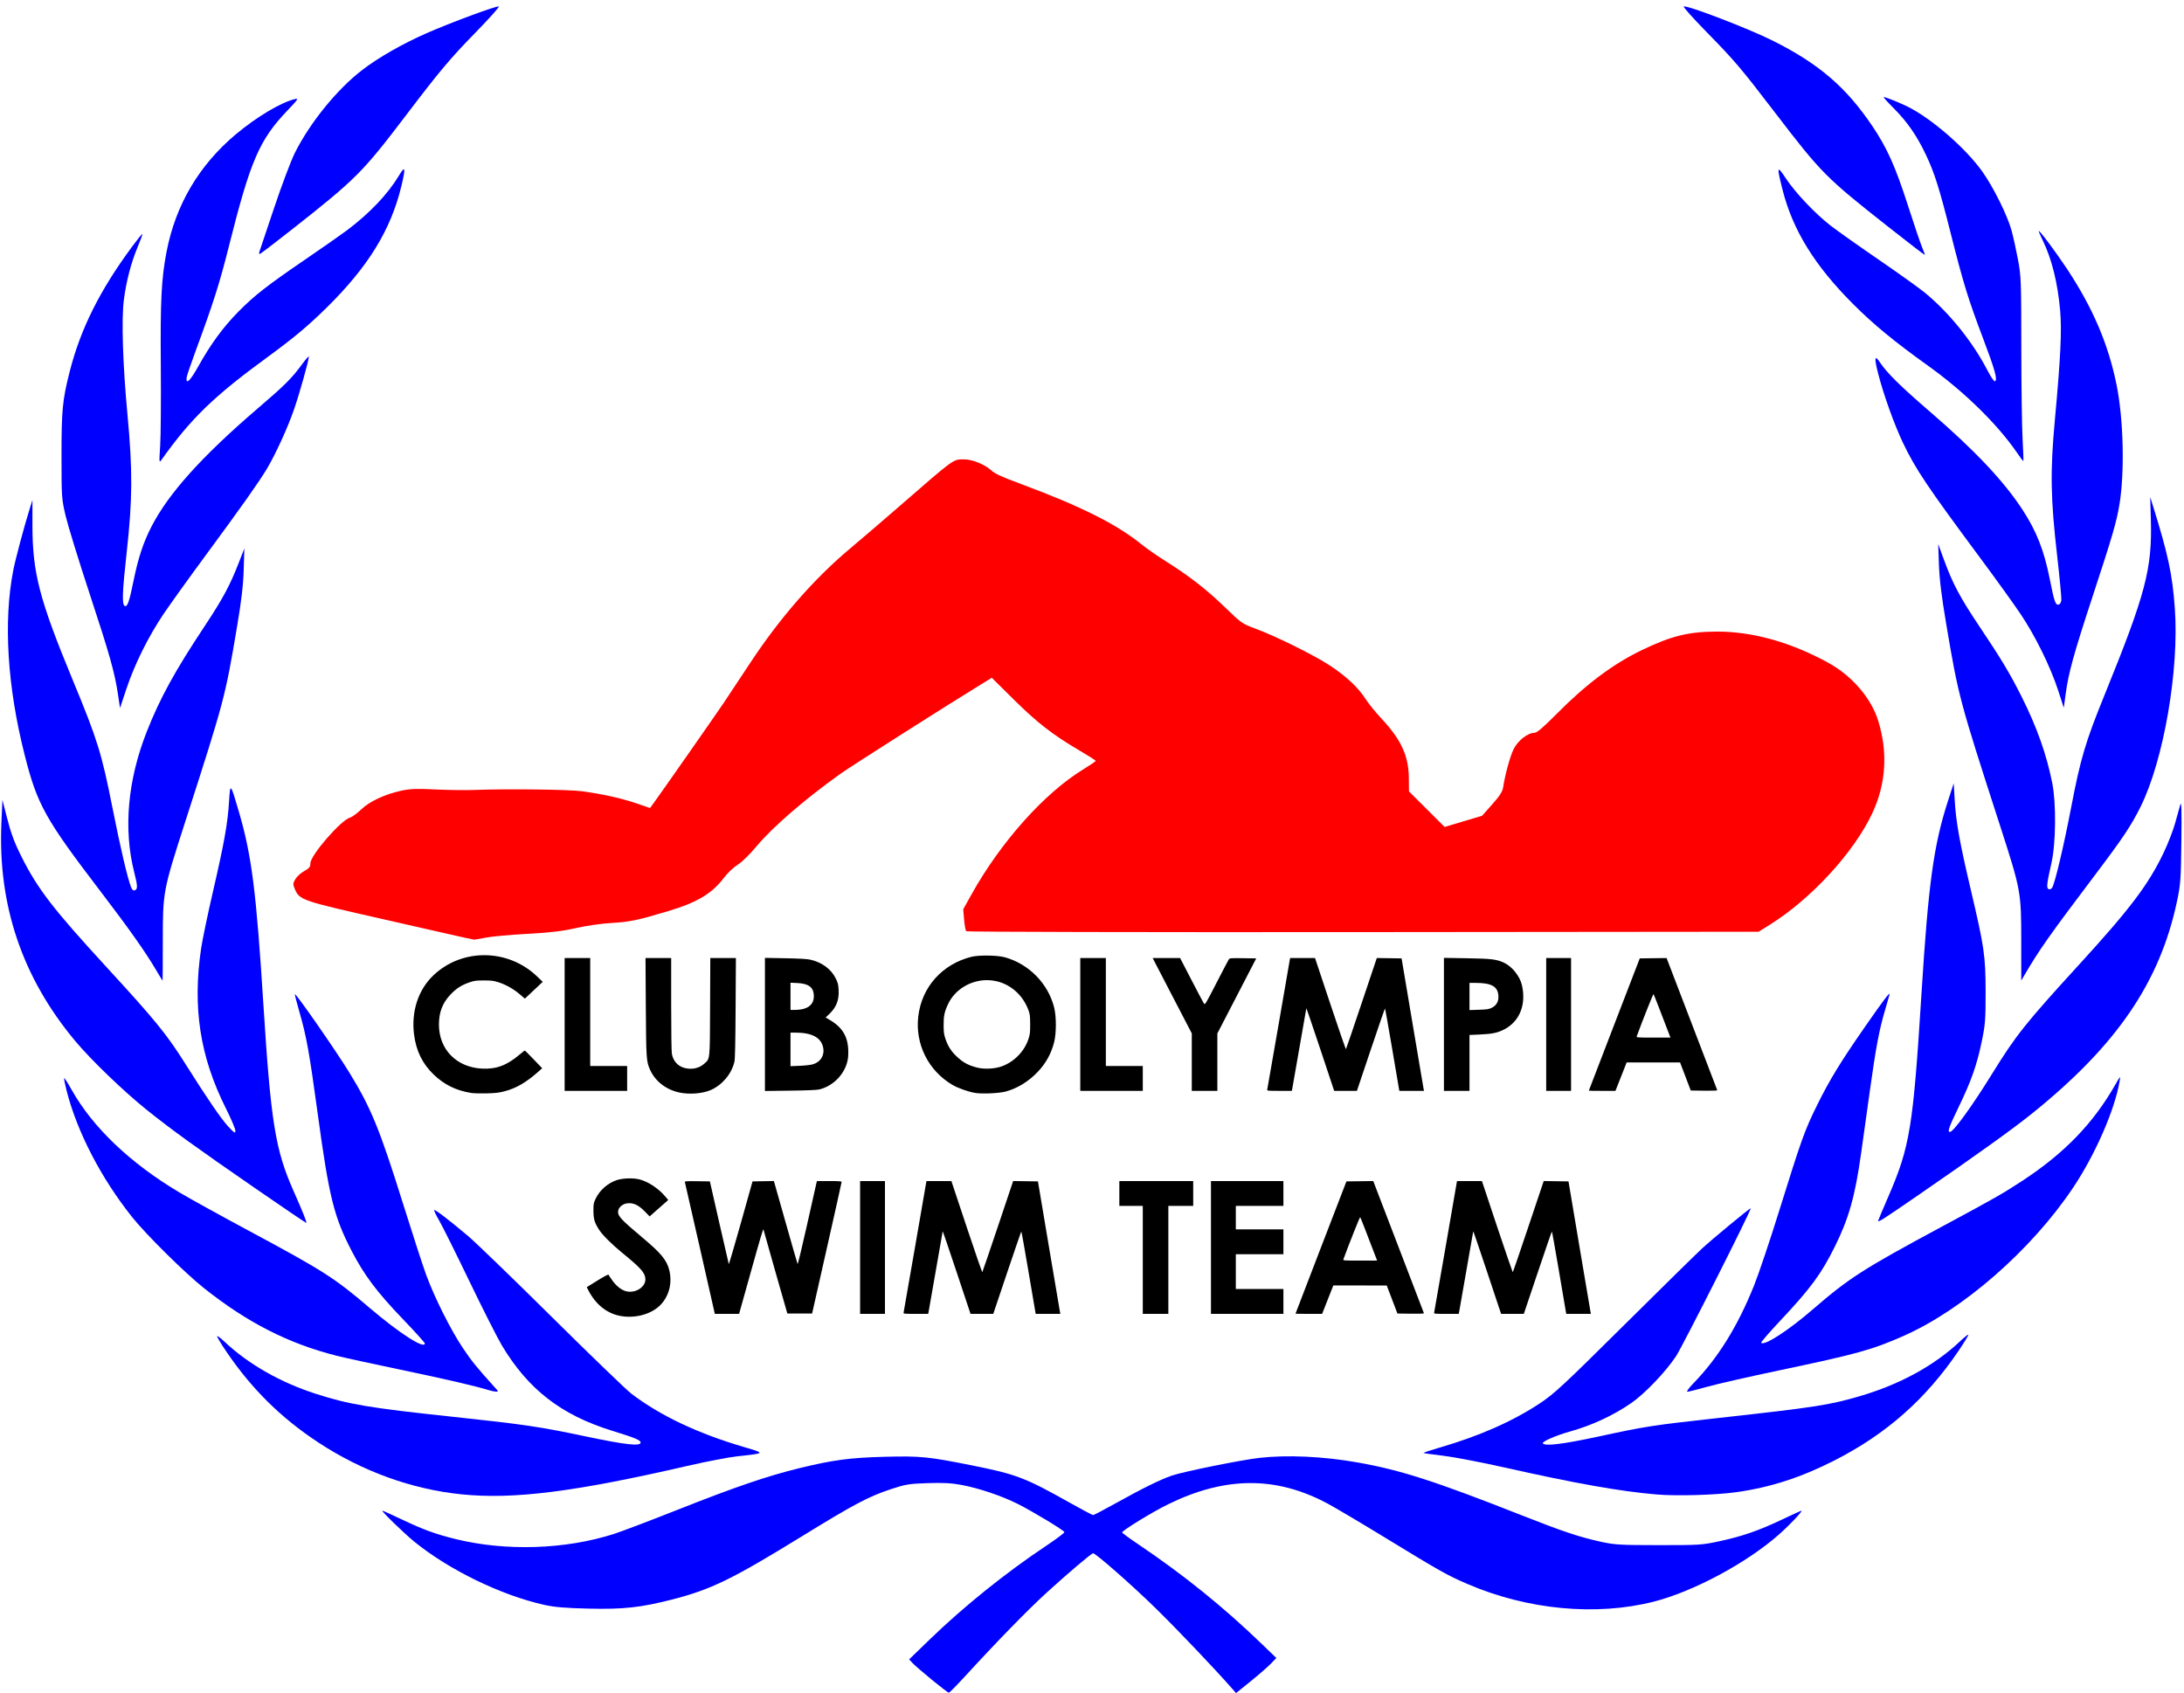 <?xml version="1.0" encoding="UTF-8" standalone="no"?>
<svg
   xmlns:dc="http://purl.org/dc/elements/1.1/"
   xmlns:cc="http://creativecommons.org/ns#"
   xmlns:rdf="http://www.w3.org/1999/02/22-rdf-syntax-ns#"
   xmlns:svg="http://www.w3.org/2000/svg"
   xmlns="http://www.w3.org/2000/svg"
   xmlns:sodipodi="http://sodipodi.sourceforge.net/DTD/sodipodi-0.dtd"
   xmlns:inkscape="http://www.inkscape.org/namespaces/inkscape"
   version="1.1"
   id="svg36"
   width="4100"
   height="3178.667"
   viewBox="0 0 4100 3178.667"
   sodipodi:docname="COST.svg"
   inkscape:version="1.0.2 (e86c870879, 2021-01-15, custom)">
  <defs
     id="defs40" />
  <sodipodi:namedview
     pagecolor="#ffffff"
     bordercolor="#666666"
     borderopacity="1"
     objecttolerance="10"
     gridtolerance="10"
     guidetolerance="10"
     inkscape:pageopacity="0"
     inkscape:pageshadow="2"
     inkscape:window-width="2560"
     inkscape:window-height="1377"
     id="namedview38"
     showgrid="false"
     inkscape:zoom="0.3628665"
     inkscape:cx="1952.2089"
     inkscape:cy="1625.6828"
     inkscape:window-x="-8"
     inkscape:window-y="-8"
     inkscape:window-maximized="1"
     inkscape:current-layer="g44" />
  <g
     inkscape:groupmode="layer"
     inkscape:label="Image"
     id="g44">
    <g
       id="g327">
      <path
         id="path244"
         style="fill:#000000;stroke-width:1.333"
         d="M 910.66 1793.215 C 875.514 1792.841 840.471 1805.456 813.514 1831.145 C 785.102 1858.218 771.849 1898.77 777.275 1942.018 C 781.128 1972.727 793.086 1997.124 814.186 2017.322 C 834.258 2036.538 856.45 2047.391 884.779 2051.846 C 889.117 2052.528 901.967 2052.87 913.334 2052.607 C 930.009 2052.222 936.501 2051.48 946.949 2048.769 C 968.744 2043.116 987.593 2032.24 1010.078 2012.344 L 1017.861 2005.457 L 1002.047 1989.01 C 993.349 1979.965 985.88 1972.422 985.449 1972.25 C 985.018 1972.078 980.767 1975.261 976 1979.324 C 951.662 2000.069 931.682 2007.562 904.551 2006.119 C 856.752 2003.577 823.944 1969.86 824.02 1923.352 C 824.057 1900.611 830.509 1883.485 844.898 1867.943 C 855.614 1856.369 865.529 1849.793 879.941 1844.695 C 890.243 1841.052 892.929 1840.66 908 1840.615 C 921.842 1840.573 926.361 1841.093 934.666 1843.688 C 949.104 1848.198 963.171 1855.969 975.023 1865.982 L 985.379 1874.73 L 1002.127 1858.98 L 1018.875 1843.23 L 1008.438 1833.219 C 981.058 1806.953 945.807 1793.589 910.66 1793.215 z M 1850.17 1793.871 C 1839.672 1793.949 1829.674 1794.742 1823.529 1796.289 C 1768.601 1810.115 1730.209 1853.267 1723.832 1908.35 C 1717.843 1960.078 1742.696 2009.91 1787.775 2036.557 C 1798.415 2042.845 1818.657 2049.966 1831.334 2051.881 C 1844.519 2053.873 1875.114 2052.482 1887.334 2049.336 C 1909.286 2043.684 1931.153 2030.309 1948.434 2011.963 C 1963.683 1995.773 1973.587 1977.715 1978.963 1956.299 C 1983.2 1939.418 1983.189 1908.333 1978.939 1891.395 C 1967.625 1846.299 1931.188 1809.303 1886 1797.027 C 1877.988 1794.851 1863.667 1793.77 1850.17 1793.871 z M 1436 1798.225 L 1436 1923.176 L 1436 2048.127 L 1483.666 2047.512 C 1514.834 2047.11 1533.641 2046.33 1538 2045.258 C 1562.041 2039.347 1582.352 2020.227 1589.668 1996.619 C 1591.893 1989.44 1592.55 1984.092 1592.461 1973.897 C 1592.224 1946.709 1581.902 1929.041 1557.969 1914.863 L 1549.936 1910.105 L 1556.246 1904.203 C 1569.975 1891.361 1575.431 1877.491 1574.332 1858.223 C 1573.755 1848.097 1572.966 1844.999 1568.826 1836.623 C 1560.288 1819.347 1543.008 1806.559 1521.66 1801.715 C 1515.252 1800.261 1501.646 1799.465 1474.334 1798.949 L 1436 1798.225 z M 2710.666 1798.248 L 2710.666 1923.072 L 2710.666 2047.897 L 2734.666 2047.897 L 2758.666 2047.897 L 2758.666 1995.439 L 2758.666 1942.98 L 2778.334 1942.098 C 2801.678 1941.05 2811.797 1938.885 2824.482 1932.219 C 2853.027 1917.219 2865.529 1885.364 2857.051 1849.23 C 2853.149 1832.602 2838.771 1814.588 2823.725 1807.477 C 2809.762 1800.877 2800.101 1799.702 2753.666 1798.947 L 2710.666 1798.248 z M 2584.666 1798.518 L 2556.123 1883.541 C 2540.424 1930.304 2527.212 1968.996 2526.764 1969.523 C 2526.316 1970.051 2513.067 1931.801 2497.32 1884.523 L 2468.689 1798.564 L 2445.283 1798.564 L 2421.877 1798.564 L 2400.721 1920.897 C 2389.085 1988.18 2379.291 2044.281 2378.959 2045.564 L 2378.959 2045.555 C 2378.401 2047.711 2380.128 2047.889 2401.738 2047.889 L 2425.121 2047.889 L 2425.891 2044.223 C 2426.313 2042.206 2432.376 2007.556 2439.365 1967.223 C 2446.354 1926.889 2452.21 1893.43 2452.377 1892.869 C 2452.544 1892.308 2464.371 1926.958 2478.66 1969.869 L 2504.641 2047.889 L 2525.986 2047.889 L 2547.334 2047.889 L 2573.334 1970.574 C 2587.634 1928.052 2599.633 1893.25 2600 1893.25 C 2600.367 1893.24 2605.984 1924.586 2612.482 1962.9 C 2618.981 2001.215 2624.895 2036.012 2625.625 2040.228 L 2626.951 2047.895 L 2650.109 2047.895 L 2673.268 2047.895 L 2672.428 2043.703 C 2671.967 2041.398 2662.501 1985.449 2651.393 1919.371 L 2631.197 1799.228 L 2607.932 1798.873 L 2584.666 1798.518 z M 3128.666 1798.562 L 3103.481 1798.897 L 3078.293 1799.23 L 3030.496 1923.23 C 3004.209 1991.427 2982.701 2047.371 2982.686 2047.561 C 2982.686 2047.744 2993.923 2047.891 3007.666 2047.891 L 3032.666 2047.891 L 3043.178 2021.228 L 3053.689 1994.564 L 3103.844 1994.588 L 3154 1994.611 L 3164.019 2020.922 L 3174.037 2047.23 L 3199.141 2047.594 C 3214.468 2047.815 3224.065 2047.467 3223.787 2046.699 C 3223.537 2046.007 3202.033 1989.894 3176 1922.002 L 3128.666 1798.562 z M 1060 1798.564 L 1060 1923.23 L 1060 2047.897 L 1118.666 2047.897 L 1177.334 2047.897 L 1177.334 2024.564 L 1177.334 2001.23 L 1142.666 2001.23 L 1108 2001.23 L 1108 1899.897 L 1108 1798.564 L 1084 1798.564 L 1060 1798.564 z M 1211.805 1798.564 L 1212.383 1889.564 C 1213.012 1988.374 1213.325 1992.902 1220.607 2008.809 C 1230.408 2030.215 1250.539 2045.691 1275.566 2051.061 C 1294.286 2055.077 1319.469 2053.009 1334.678 2046.207 C 1356.277 2036.547 1373.699 2015.548 1378.768 1993.064 C 1379.918 1987.962 1380.543 1958.916 1380.939 1892.23 L 1381.496 1798.564 L 1357.467 1798.564 L 1333.438 1798.564 L 1333.053 1889.564 C 1332.616 1992.71 1333.211 1987.084 1321.629 1997.279 C 1313.88 2004.1 1303.965 2007.141 1292.48 2006.219 C 1275.945 2004.891 1264.365 1994.658 1261.355 1978.715 C 1260.524 1974.312 1260 1938.064 1260 1885.049 L 1260 1798.564 L 1235.902 1798.564 L 1211.805 1798.564 z M 2028 1798.564 L 2028 1923.23 L 2028 2047.897 L 2086.666 2047.897 L 2145.334 2047.897 L 2145.334 2024.564 L 2145.334 2001.23 L 2110.666 2001.23 L 2076 2001.23 L 2076 1899.897 L 2076 1798.564 L 2052 1798.564 L 2028 1798.564 z M 2163.955 1798.564 L 2167.262 1805.092 C 2169.081 1808.682 2185.591 1840.502 2203.951 1875.805 L 2237.334 1939.99 L 2237.334 1993.943 L 2237.334 2047.897 L 2261.334 2047.897 L 2285.334 2047.897 L 2285.334 1994.022 L 2285.334 1940.145 L 2321.814 1869.688 L 2358.295 1799.23 L 2333.486 1798.867 C 2311.417 1798.543 2308.493 1798.754 2307.019 1800.77 C 2306.108 1802.016 2295.665 1821.923 2283.814 1845.008 C 2264.258 1883.103 2262.099 1886.747 2260.432 1884.467 C 2259.421 1883.085 2248.881 1863.192 2237.008 1840.26 L 2215.42 1798.564 L 2189.688 1798.564 L 2163.955 1798.564 z M 2902.666 1798.564 L 2902.666 1923.23 L 2902.666 2047.897 L 2926 2047.897 L 2949.334 2047.897 L 2949.334 1923.23 L 2949.334 1798.564 L 2926 1798.564 L 2902.666 1798.564 z M 1852.438 1840.035 C 1858.058 1840.005 1863.722 1840.56 1869.334 1841.746 C 1896.973 1847.588 1919.874 1867.772 1930.414 1895.576 C 1933.432 1903.537 1933.83 1906.623 1933.91 1922.564 C 1933.987 1938.116 1933.564 1941.893 1930.799 1950.334 C 1923.035 1974.035 1903.484 1993.91 1879.846 2002.131 C 1866.601 2006.737 1847.32 2007.578 1834 2004.131 C 1816.995 1999.731 1807.179 1994.244 1794.811 1982.221 C 1785.351 1973.026 1779.517 1963.77 1775.135 1951.002 C 1772.103 1942.169 1771.536 1938.208 1771.443 1925.23 C 1771.315 1907.281 1773.003 1899.292 1780.029 1884.564 C 1792.98 1857.42 1822.085 1840.195 1852.438 1840.035 z M 1484 1844.912 L 1496.369 1845.453 C 1516.977 1846.354 1526.537 1852.935 1527.705 1867.025 C 1528.851 1880.841 1522.617 1889.828 1509.109 1893.84 C 1505.299 1894.971 1498.092 1895.897 1493.092 1895.897 L 1484 1895.897 L 1484 1870.404 L 1484 1844.912 z M 2758.666 1845.23 L 2770.225 1845.23 C 2799.619 1845.23 2811.437 1851.73 2812.891 1868.693 C 2813.814 1879.474 2809.801 1887.137 2800.807 1891.766 C 2795.249 1894.626 2792.233 1895.107 2776.562 1895.639 L 2758.666 1896.246 L 2758.666 1870.738 L 2758.666 1845.23 z M 3104.15 1866.273 C 3104.834 1867.03 3116.546 1897.085 3134.789 1944.897 L 3135.934 1947.897 L 3103.824 1947.897 C 3073.807 1947.897 3071.771 1947.746 3072.57 1945.564 C 3083.244 1916.431 3103.505 1865.559 3104.15 1866.273 z M 1484 1938.561 L 1493.666 1938.574 C 1524.711 1938.606 1541.844 1948.086 1545.457 1967.23 C 1548.092 1981.192 1540.464 1993.605 1526.631 1997.865 C 1522.198 1999.231 1512.4 2000.407 1501.666 2000.861 L 1484 2001.609 L 1484 1970.086 L 1484 1938.561 z M 1183.562 2212.172 C 1174.019 2212.091 1163.844 2213.327 1157.103 2215.693 C 1140.392 2221.561 1125.617 2234.707 1118.246 2250.266 C 1114.29 2258.616 1114.004 2260.189 1114.066 2273.231 C 1114.141 2288.851 1116.054 2295.19 1124.828 2308.906 C 1130.848 2318.316 1148.284 2335.722 1167.27 2351.271 C 1203.02 2380.553 1210.417 2388.723 1211.545 2400.176 C 1213.073 2415.688 1192.982 2428.84 1175.117 2424.021 C 1166.355 2421.658 1157.265 2414.526 1149.783 2404.146 C 1145.997 2398.894 1142.662 2393.886 1142.373 2393.018 C 1142.057 2392.068 1133.819 2396.42 1121.699 2403.936 L 1101.551 2416.43 L 1104.297 2421.83 C 1117.456 2447.714 1137.636 2464.53 1162 2469.916 C 1188.857 2475.853 1219.48 2468.634 1237.469 2452.123 C 1255.552 2435.525 1262.817 2409.051 1256.223 2383.789 C 1251.383 2365.249 1240.901 2352.62 1206.145 2323.447 C 1164.4 2288.409 1158.784 2282.133 1160.584 2272.537 C 1161.738 2266.387 1168.972 2260.315 1176.488 2259.188 C 1188.548 2257.379 1198.274 2261.756 1210.766 2274.606 L 1219.531 2283.623 L 1236.996 2268.209 L 1254.459 2252.797 L 1248.897 2246.184 C 1235.83 2230.649 1216.049 2217.756 1199.182 2213.779 C 1194.787 2212.743 1189.289 2212.22 1183.562 2212.172 z M 1452.807 2217.164 L 1432.754 2217.531 L 1412.699 2217.896 L 1390.721 2296.344 C 1378.633 2339.49 1368.46 2373.991 1368.115 2373.012 C 1367.77 2372.033 1359.65 2336.731 1350.07 2294.564 L 1332.652 2217.896 L 1308.838 2217.533 C 1290.002 2217.245 1285.151 2217.522 1285.633 2218.865 C 1285.967 2219.799 1298.771 2275.914 1314.086 2343.564 L 1341.934 2466.564 L 1364.717 2466.564 L 1387.502 2466.564 L 1409.238 2388.896 C 1429.11 2317.895 1433.073 2304.693 1433.348 2308.564 C 1433.4 2309.298 1443.485 2344.997 1455.76 2387.896 L 1478.078 2465.896 L 1501.32 2465.896 L 1524.561 2465.896 L 1552.25 2343.231 C 1567.479 2275.764 1579.952 2219.813 1579.969 2218.896 C 1579.992 2217.626 1574.483 2217.231 1556.775 2217.231 L 1533.551 2217.231 L 1531.494 2226.231 C 1530.363 2231.18 1522.401 2266.603 1513.799 2304.945 C 1505.197 2343.288 1497.778 2373.888 1497.312 2372.945 C 1496.847 2372.003 1486.643 2336.566 1474.637 2294.197 L 1452.807 2217.164 z M 1902 2217.186 L 1873.455 2302.207 C 1857.756 2348.97 1844.545 2387.662 1844.098 2388.189 C 1843.65 2388.717 1830.399 2350.467 1814.652 2303.189 L 1786.023 2217.231 L 1762.617 2217.231 L 1739.209 2217.231 L 1718.053 2339.564 C 1706.417 2406.848 1696.625 2462.947 1696.293 2464.231 C 1695.739 2466.381 1697.482 2466.557 1719.072 2466.557 L 1742.455 2466.557 L 1743.223 2462.891 C 1743.645 2460.874 1749.71 2426.224 1756.699 2385.891 C 1763.688 2345.557 1769.542 2312.098 1769.709 2311.537 C 1769.876 2310.976 1781.705 2345.626 1795.994 2388.537 L 1821.975 2466.557 L 1843.32 2466.557 L 1864.666 2466.557 L 1890.666 2389.244 C 1904.966 2346.722 1916.967 2311.918 1917.334 2311.918 C 1917.701 2311.912 1923.318 2343.254 1929.816 2381.568 C 1936.315 2419.883 1942.229 2454.68 1942.959 2458.896 L 1944.285 2466.564 L 1967.443 2466.564 L 1990.6 2466.564 L 1989.762 2462.373 C 1989.301 2460.068 1979.835 2404.117 1968.727 2338.039 L 1948.529 2217.896 L 1925.266 2217.541 L 1902 2217.186 z M 2898 2217.186 L 2869.455 2302.207 C 2853.756 2348.97 2840.546 2387.662 2840.098 2388.189 C 2839.65 2388.717 2826.399 2350.467 2810.652 2303.189 L 2782.023 2217.231 L 2758.617 2217.231 L 2735.209 2217.231 L 2714.053 2339.564 C 2702.417 2406.848 2692.625 2462.947 2692.293 2464.231 C 2691.739 2466.381 2693.482 2466.557 2715.072 2466.557 L 2738.455 2466.557 L 2739.223 2462.891 C 2739.645 2460.874 2745.71 2426.224 2752.699 2385.891 C 2759.688 2345.557 2765.542 2312.098 2765.709 2311.537 C 2765.876 2310.976 2777.705 2345.626 2791.994 2388.537 L 2817.975 2466.557 L 2839.32 2466.557 L 2860.666 2466.557 L 2886.666 2389.244 C 2900.966 2346.722 2912.967 2311.918 2913.334 2311.918 C 2913.701 2311.908 2919.318 2343.254 2925.816 2381.568 C 2932.315 2419.883 2938.229 2454.68 2938.959 2458.896 L 2940.285 2466.564 L 2963.443 2466.564 L 2986.6 2466.564 L 2985.762 2462.373 C 2985.301 2460.068 2975.835 2404.117 2964.727 2338.039 L 2944.529 2217.896 L 2921.266 2217.541 L 2898 2217.186 z M 2578 2217.229 L 2552.814 2217.562 L 2527.627 2217.896 L 2479.83 2341.896 C 2453.542 2410.095 2432.03 2466.043 2432.016 2466.229 C 2432.006 2466.412 2443.25 2466.559 2457 2466.559 L 2482 2466.559 L 2492.512 2439.894 L 2503.021 2413.231 L 2553.178 2413.254 L 2603.334 2413.279 L 2613.352 2439.588 L 2623.371 2465.896 L 2648.473 2466.26 C 2663.8 2466.482 2673.398 2466.133 2673.121 2465.365 C 2672.871 2464.673 2651.367 2408.56 2625.334 2340.668 L 2578 2217.229 z M 1614.666 2217.231 L 1614.666 2341.896 L 1614.666 2466.564 L 1638 2466.564 L 1661.334 2466.564 L 1661.334 2341.896 L 1661.334 2217.231 L 1638 2217.231 L 1614.666 2217.231 z M 2101.334 2217.231 L 2101.334 2240.564 L 2101.334 2263.896 L 2123.334 2263.896 L 2145.334 2263.896 L 2145.334 2365.231 L 2145.334 2466.564 L 2169.334 2466.564 L 2193.334 2466.564 L 2193.334 2365.231 L 2193.334 2263.896 L 2216.666 2263.896 L 2240 2263.896 L 2240 2240.564 L 2240 2217.231 L 2170.666 2217.231 L 2101.334 2217.231 z M 2273.334 2217.231 L 2273.334 2341.896 L 2273.334 2466.564 L 2341.334 2466.564 L 2409.334 2466.564 L 2409.334 2443.231 L 2409.334 2419.896 L 2364.666 2419.896 L 2320 2419.896 L 2320 2387.231 L 2320 2354.564 L 2364.666 2354.564 L 2409.334 2354.564 L 2409.334 2331.231 L 2409.334 2307.896 L 2364.666 2307.896 L 2320 2307.896 L 2320 2285.896 L 2320 2263.896 L 2364.666 2263.896 L 2409.334 2263.896 L 2409.334 2240.564 L 2409.334 2217.231 L 2341.334 2217.231 L 2273.334 2217.231 z M 2553.484 2284.939 C 2554.168 2285.696 2565.88 2315.753 2584.123 2363.564 L 2585.268 2366.564 L 2553.158 2366.564 C 2523.141 2366.564 2521.103 2366.412 2521.902 2364.231 C 2532.576 2335.097 2552.839 2284.225 2553.484 2284.939 z " />
      <path
         style="fill:#ff0000;stroke-width:2.756"
         d="m 840.337,1753.152 c -25.767,-5.915 -80.333,-18.324 -121.257,-27.575 -153.493,-34.697 -156.988,-35.897 -165.77,-56.916 -3.592,-8.596 -3.485,-10.329 1.122,-18.239 2.8,-4.807 10.298,-11.623 16.662,-15.147 9.471,-5.244 11.571,-7.862 11.571,-14.424 0,-15.29 57.92,-81.916 74.921,-86.183 3.564,-0.894 12.748,-7.668 20.41,-15.053 15.86,-15.287 44.88,-28.749 76.549,-35.51 15.667,-3.345 28.308,-3.765 62.366,-2.075 23.493,1.166 56.357,1.602 73.03,0.967 62.19,-2.366 179.39,-0.904 203.932,2.544 38.724,5.44 74.019,13.361 101.336,22.74 l 25.066,8.607 5.695,-7.707 c 11.718,-15.86 116.766,-166.085 132.812,-189.93 9.18,-13.641 31.169,-46.814 48.865,-73.717 56.225,-85.478 121.072,-159.727 189.166,-216.593 17.431,-14.557 59.595,-50.713 93.698,-80.349 103.332,-89.794 98.361,-86.22 119.938,-86.22 14.484,0 37.903,9.435 49.546,19.962 8.092,7.316 18.407,12.047 60.225,27.624 109.047,40.618 175.853,74.167 222.248,111.608 9.852,7.951 30.184,22.139 45.183,31.53 43.847,27.453 78,53.977 111.899,86.903 30.446,29.572 32.667,31.139 56.495,39.879 38.797,14.231 112.701,50.879 141.726,70.28 30.788,20.579 52.385,40.97 65.882,62.203 5.299,8.336 18.654,24.789 29.677,36.562 36.968,39.481 51.02,69.916 51.44,111.415 l 0.256,25.341 33.457,33.377 33.457,33.377 35.15,-10.472 35.15,-10.472 18.954,-21.37 c 14.046,-15.836 19.365,-24.048 20.542,-31.712 3.788,-24.678 12.938,-58.143 19.643,-71.849 7.835,-16.015 26.583,-30.813 39.036,-30.813 4.764,0 16.19,-9.696 41.487,-35.208 56.3,-56.775 106.782,-94.487 161.681,-120.78 54.459,-26.082 86.512,-33.91 139.498,-34.069 66.696,-0.2 138.852,19.974 208.814,58.384 44.862,24.629 80.732,66.267 94.059,109.184 18.422,59.325 14.645,118.335 -11.096,173.343 -34.369,73.445 -114.9,161.118 -192.309,209.366 l -21.172,13.196 -742.586,0.704 c -408.422,0.387 -743.641,-0.351 -744.93,-1.64 -1.289,-1.289 -3.079,-11.114 -3.978,-21.832 l -1.634,-19.488 15.79,-28.27 c 54.881,-98.255 136.744,-189.808 209.438,-234.229 12.957,-7.918 23.521,-15.134 23.477,-16.037 -0.045,-0.902 -13.376,-9.431 -29.625,-18.951 -50.533,-29.609 -79.908,-52.329 -123.679,-95.661 l -41.774,-41.355 -13.342,8.153 c -66.328,40.531 -250.313,157.452 -271.013,172.227 -67.455,48.148 -127.71,100.33 -158.243,137.042 -12.258,14.739 -26.681,28.771 -34.542,33.609 -7.423,4.568 -18.723,15.226 -25.109,23.685 -22.966,30.418 -50.38,46.893 -105.484,63.393 -57.23,17.136 -72.109,20.259 -105.528,22.151 -19.193,1.086 -46.923,5.042 -67.144,9.577 -26.538,5.952 -47.737,8.461 -92.32,10.925 -31.83,1.759 -66.553,4.943 -77.163,7.075 -10.61,2.132 -20.531,3.83 -22.047,3.773 -1.516,-0.057 -23.838,-4.943 -49.605,-10.859 z"
         id="path50" />
      <path
         style="fill:#0000ff;stroke-width:2.756"
         d="m 221.675,1304.811 c -6.201,-41.945 -15.522,-75.111 -53.606,-190.736 -20.3,-61.632 -40.432,-126.94 -44.738,-145.129 -7.656,-32.341 -7.83,-34.831 -7.857,-112.989 -0.03,-86.145 1.731,-104.471 15.15,-157.617 20.325,-80.497 56.921,-153.793 117.772,-235.883 9.874,-13.32 18.393,-23.777 18.932,-23.238 0.539,0.539 -3.418,11.408 -8.793,24.153 -12.349,29.281 -21.7,65.204 -26.091,100.229 -4.638,36.995 -1.945,121.055 6.894,215.193 9.767,104.025 9.471,158.861 -1.39,257.044 -8.611,77.85 -9.333,99.935 -3.329,101.912 4.711,1.551 8.256,-8.915 16.103,-47.547 8.659,-42.628 18.126,-71.299 33.416,-101.197 31.982,-62.54 94.865,-132.46 200.59,-223.037 50.308,-43.1 62.836,-55.598 82.478,-82.28 6.929,-9.412 12.598,-15.821 12.598,-14.241 0,6.885 -17.14,68.056 -27.549,98.322 -12.069,35.091 -34.666,84.562 -51.426,112.589 -14.844,24.823 -47.064,70.403 -112.296,158.86 -31.856,43.198 -68.376,94.011 -81.157,112.918 -28.745,42.523 -54.814,95.051 -70.297,141.65 l -11.788,35.479 z"
         id="path52" />
      <path
         style="fill:#0000ff;stroke-width:2.756"
         d="m 300.7,836.666 c 1.178,-18.189 1.715,-85.775 1.192,-150.193 -0.996,-122.794 1.033,-163.026 10.778,-213.747 16.91,-88.013 60.847,-162.53 130.092,-220.63 38.756,-32.518 84.922,-60.044 110.861,-66.098 7.445,-1.738 6.07,0.374 -13.829,21.227 -53.063,55.61 -69.563,93.899 -110.295,255.94 -17.554,69.835 -28.726,104.915 -62.992,197.8 -8.524,23.106 -15.794,44.671 -16.157,47.923 -1.58,14.171 6.796,6.021 22.201,-21.601 23.193,-41.587 46.353,-73.15 74.988,-102.197 30.169,-30.603 53.825,-49.025 128.13,-99.781 31.83,-21.742 65.933,-45.604 75.785,-53.026 42.781,-32.23 76.575,-67.811 97.53,-102.691 11.842,-19.712 12.894,-15.203 4.56,19.556 -19.789,82.538 -62.457,151.844 -140.999,229.024 -35.141,34.532 -61.333,56.405 -111.015,92.707 -100.464,73.408 -142.929,114.566 -198.075,191.981 -4.761,6.684 -4.838,5.954 -2.756,-26.194 z"
         id="path54" />
      <path
         style="fill:#0000ff;stroke-width:2.756"
         d="m 487.112,472.207 c 0.907,-2.652 13.285,-39.546 27.506,-81.986 C 528.98,347.36 546.31,301.419 553.603,286.877 582.192,229.868 633.074,167.325 680.28,131.167 710.532,107.996 755.599,82.228 800.197,62.602 845.748,42.557 931.939,10.63 936.441,12.134 c 1.649,0.551 -17.467,21.98 -42.481,47.619 -49.041,50.268 -67.778,72.534 -130.828,155.473 -82.75,108.852 -94.365,120.488 -215.49,215.865 -32.088,25.267 -59.205,45.94 -60.261,45.94 -1.055,0 -1.177,-2.17 -0.269,-4.823 z"
         id="path56" />
      <path
         style="fill:#0000ff;stroke-width:2.756"
         d="M 293.101,1821.188 C 273.177,1787.302 242.178,1743.425 188.449,1673.062 84.866,1537.412 70.047,1510.801 46.489,1418.147 13.766,1289.447 6.137,1167.008 24.854,1070.912 c 4.171,-21.413 20.399,-82.215 30.893,-115.745 l 5.175,-16.535 -0.026,46.849 c -0.049,89.965 12.939,139.746 76.546,293.377 45.316,109.453 53.394,135.402 73.162,235.014 15.389,77.543 28.511,133.704 35.413,151.558 1.969,5.094 4.273,7.003 7.131,5.906 5.532,-2.123 5.327,-8.163 -1.144,-33.641 -20.633,-81.236 -12.406,-173.169 23.672,-264.541 24.769,-62.73 52.708,-113.599 108.98,-198.424 33.205,-50.053 47.107,-75.862 63.342,-117.597 l 10.721,-27.558 -1.226,39.96 c -0.902,29.41 -4.177,57.486 -12.403,106.345 -22.445,133.314 -23.673,137.942 -97.061,365.862 -42.119,130.808 -42.376,132.166 -42.406,224.331 -0.014,41.303 -0.193,75.097 -0.4,75.097 -0.206,-2e-4 -5.661,-8.991 -12.122,-19.98 z"
         id="path58" />
      <path
         style="fill:#0000ff;stroke-width:2.756"
         d="M 480.319,2231.638 C 367.287,2153.63 322.605,2121.339 275.63,2083.71 232.294,2048.997 171.057,1990.057 141.207,1954.333 41.666,1835.201 -4.378,1698.83 2.67,1544.016 l 1.923,-42.237 7.586,29.836 c 8.438,33.189 14.448,49.446 28.857,78.057 29.858,59.29 59.046,97.178 157.109,203.937 93.66,101.966 114.536,127.551 149.987,183.817 40.735,64.654 67.241,103.4 80.328,117.426 11.57,12.4 13.357,13.471 13.448,8.06 0.058,-3.432 -7.877,-22.169 -17.633,-41.637 -48.882,-97.549 -63.136,-189.283 -46.729,-300.736 2.343,-15.915 12.288,-63.66 22.101,-106.1 21.286,-92.061 27.861,-128.837 30.343,-169.694 2.176,-35.82 2.538,-35.434 18.665,19.857 23.895,81.924 32.443,149.295 45.765,360.658 13.907,220.659 22.417,273.476 56.391,350.01 18.112,40.801 25.985,60.615 24.015,60.44 -1.051,-0.093 -43.578,-28.926 -94.506,-64.073 z"
         id="path60" />
      <path
         style="fill:#0000ff;stroke-width:2.756"
         d="m 917.393,2609.75 c -24.482,-7.632 -81.794,-20.929 -165.35,-38.361 -51.534,-10.752 -105.577,-22.541 -120.094,-26.2 -90.11,-22.707 -168.047,-62.451 -249.188,-127.074 -36.065,-28.723 -108.551,-100.41 -134.744,-133.258 -58.273,-73.079 -103.226,-159.843 -123.057,-237.514 -3.114,-12.195 -5.148,-22.686 -4.522,-23.313 0.627,-0.627 6.938,9.191 14.025,21.818 39.666,70.674 110.149,137.863 201.955,192.517 19.426,11.565 78.724,44.314 131.774,72.776 138.244,74.171 159.996,88.073 225.978,144.421 55.299,47.225 103.344,78.105 103.344,66.423 0,-1.446 -18.941,-22.372 -42.091,-46.501 -48.041,-50.074 -71.96,-81.987 -95.368,-127.243 -33.21,-64.207 -42.225,-100.696 -63.658,-257.671 -15.757,-115.402 -21.006,-144.601 -34.285,-190.728 -5.145,-17.872 -8.979,-32.882 -8.52,-33.355 1.912,-1.972 75.896,104.389 101.441,145.833 41.056,66.608 57.499,106.571 100.822,245.037 18.268,58.388 38.229,119.774 44.358,136.414 15.696,42.616 45.91,102.893 68.476,136.61 16.693,24.942 27.414,38.148 60.762,74.841 6.286,6.916 6.421,7.558 1.549,7.342 -2.936,-0.13 -9.059,-1.397 -13.606,-2.814 z"
         id="path62" />
      <path
         style="fill:#0000ff;stroke-width:2.756"
         d="m 866.41,2805.352 c -93.491,-9.504 -186.202,-43.073 -268.694,-97.291 -70.017,-46.019 -125.189,-100.503 -172.709,-170.554 -10.317,-15.209 -18.126,-28.284 -17.354,-29.057 0.772,-0.772 6.649,3.567 13.059,9.642 44.856,42.515 105.173,77.034 172.275,98.592 62.197,19.982 99.964,26.326 255.51,42.92 135.648,14.471 164.646,18.751 251.61,37.135 73.335,15.503 102.515,18.759 102.515,11.439 0,-4.591 -9.975,-8.723 -53.739,-22.265 -95.352,-29.504 -157.351,-77.551 -206.789,-160.253 -8.264,-13.825 -35.867,-68.391 -61.339,-121.257 -25.472,-52.866 -50.953,-104.026 -56.625,-113.689 -5.672,-9.662 -9.693,-18.188 -8.935,-18.945 1.56,-1.56 27.02,17.939 63.616,48.721 13.641,11.474 84.329,79.824 157.083,151.888 72.754,72.064 139.953,136.874 149.332,144.021 54.256,41.347 124.767,74.728 211.787,100.263 40.168,11.787 40.275,11.636 -12.248,17.172 -15.773,1.663 -58.557,9.904 -95.076,18.314 -211.768,48.77 -325.84,63.108 -423.279,53.204 z"
         id="path64" />
      <path
         style="fill:#0000ff;stroke-width:2.756"
         d="m 1749.144,3153.303 c -16.392,-13.445 -32.638,-27.523 -36.103,-31.286 l -6.3,-6.841 38.811,-37.562 c 63.743,-61.692 142.492,-125.02 218.264,-175.523 19.268,-12.843 34.714,-24.448 34.324,-25.789 -1.032,-3.548 -59.401,-38.852 -87.668,-53.025 -30.01,-15.047 -73.019,-29.541 -105.702,-35.621 -18.597,-3.46 -34.455,-4.291 -63.384,-3.324 -35.083,1.173 -41.331,2.199 -68.896,11.312 -42.062,13.905 -69.593,28.526 -169.484,90.003 -128.298,78.96 -168.747,98.619 -240.898,117.079 -59.534,15.232 -92.161,18.777 -158,17.167 -44.017,-1.076 -63.114,-2.725 -82.894,-7.158 -80.686,-18.083 -178.106,-65.455 -242.993,-118.158 -19.894,-16.159 -63.542,-58.551 -60.285,-58.551 0.871,0 16.961,7.286 35.757,16.19 41.724,19.767 63.949,27.878 101.979,37.218 94.057,23.099 205.749,19.443 296.772,-9.714 14.451,-4.629 67.925,-24.92 118.833,-45.091 108.904,-43.151 169.681,-63.902 230.278,-78.623 63.05,-15.316 94.285,-19.447 159.918,-21.147 65.837,-1.705 81.647,-0.152 161.747,15.885 85.21,17.061 100.858,23.033 186.622,71.227 21.847,12.277 40.867,22.321 42.266,22.321 1.399,0 20.108,-9.78 41.575,-21.733 51.33,-28.581 84.649,-45.019 106.233,-52.41 21.583,-7.391 130.36,-29.399 164.289,-33.238 52.104,-5.896 119.538,-2.81 183.263,8.388 81.645,14.346 145.774,34.981 310.265,99.833 76.386,30.116 107.468,40.495 147.535,49.265 26.038,5.699 35.776,6.266 108.524,6.32 76.774,0.056 81.286,-0.237 114.647,-7.447 42.745,-9.238 73.544,-19.951 117.947,-41.025 18.796,-8.921 34.666,-16.219 35.267,-16.219 3.554,0 -20.669,25.781 -41.866,44.559 -60.136,53.272 -160.749,107.276 -235.083,126.183 -108.131,27.503 -236.719,15.417 -349.122,-32.813 -38.568,-16.549 -50.591,-23.313 -157.726,-88.735 -44.283,-27.041 -92.028,-55.31 -106.1,-62.82 -96.268,-51.373 -191.287,-50.932 -298.413,1.388 -29.569,14.441 -86.838,49.508 -86.779,53.136 0.016,1 13.841,11.118 30.723,22.486 84.736,57.06 159.887,117.737 231.819,187.172 l 26.948,26.012 -10.413,10.789 c -5.727,5.934 -22.742,20.752 -37.81,32.928 l -27.398,22.139 -8.175,-9.307 c -32.393,-36.878 -102.603,-110.614 -142.699,-149.864 -43.905,-42.979 -112.65,-103.408 -117.496,-103.282 -3.137,0.081 -44.974,35.51 -86.359,73.132 -35.34,32.126 -93.835,92.074 -155.142,158.995 -14.927,16.294 -28.147,29.625 -29.378,29.625 -1.231,0 -15.649,-11 -32.041,-24.445 z"
         id="path66" />
      <path
         style="fill:#0000ff;stroke-width:2.756"
         d="m 3109.659,2805.593 c -69.547,-6.021 -150.787,-20.458 -286.666,-50.941 -43.23,-9.698 -94.553,-19.5 -114.05,-21.782 -19.497,-2.282 -35.908,-4.606 -36.468,-5.166 -0.56,-0.56 12.939,-5.087 29.997,-10.059 75.195,-21.92 136.946,-49.172 188.098,-83.012 27.125,-17.945 43.652,-33.282 157.083,-145.773 69.723,-69.145 136.069,-134.353 147.437,-144.906 18.145,-16.844 89.271,-75.632 91.506,-75.632 2.958,0 -127.978,259.341 -140.311,277.909 -19.649,29.582 -58.664,70.344 -84.154,87.919 -33.773,23.287 -73.995,41.93 -115.066,53.333 -25.691,7.133 -52.744,18.923 -50.766,22.124 3.565,5.768 38.08,1.563 104.003,-12.671 89.246,-19.27 101.451,-21.166 222.346,-34.535 184.402,-20.392 210.632,-24.418 268.038,-41.141 75.54,-22.005 140.44,-57.451 188.772,-103.1 7.974,-7.532 15.046,-13.146 15.715,-12.477 0.669,0.669 -7.439,14.022 -18.017,29.672 -61.694,91.272 -135.975,156.881 -234.041,206.72 -62.707,31.869 -120.152,50.386 -183.887,59.275 -38.539,5.375 -112.316,7.468 -149.569,4.242 z"
         id="path68" />
      <path
         style="fill:#0000ff;stroke-width:2.756"
         d="m 3178.972,2596.956 c 46.437,-47.777 83.085,-106.903 114.019,-183.952 8.52,-21.22 29.588,-83.846 46.819,-139.17 42.327,-135.9 48.103,-151.984 71.751,-199.798 23.029,-46.562 42.996,-79.308 87.38,-143.303 37.224,-53.672 50.136,-70.644 48.221,-63.384 -0.799,3.031 -4.711,16.557 -8.693,30.057 -10.627,36.034 -16.948,69.575 -27.873,147.911 -5.374,38.531 -12.9,92.379 -16.726,119.662 -11.321,80.738 -22.98,122.139 -49.378,175.346 -25.539,51.474 -45.337,78.325 -102.926,139.593 -20.345,21.645 -36.261,40.086 -35.368,40.98 6.061,6.061 50.93,-22.994 96.97,-62.794 68.11,-58.878 94.744,-75.964 241.122,-154.687 101.316,-54.488 114.606,-62.059 152.434,-86.839 78.44,-51.383 132.86,-107.614 174.031,-179.823 9.783,-17.157 10.102,-17.43 8.39,-7.154 -8.924,53.581 -45.706,137.818 -87.356,200.06 -78.014,116.585 -205.985,228.544 -317.91,278.132 -59.186,26.222 -87.862,34.164 -235.176,65.134 -55.153,11.595 -115.299,25.297 -133.658,30.449 -18.359,5.152 -35.202,9.381 -37.428,9.397 -2.226,0.017 2.883,-7.102 11.354,-15.817 z"
         id="path70" />
      <path
         style="fill:#0000ff;stroke-width:2.756"
         d="m 3525.79,2291.839 c 0,-0.707 8.679,-21.293 19.286,-45.747 40.429,-93.202 46.396,-129.745 62.067,-380.122 13.04,-208.328 22.896,-279.733 50.211,-363.77 l 10.301,-31.692 1.919,32.166 c 2.434,40.792 9.237,78.633 30.06,167.195 25.484,108.386 27.811,124.386 27.926,191.968 0.088,51.828 -0.651,61.5 -7.071,92.6 -9.228,44.7 -19.644,74.37 -43.303,123.339 -18.678,38.659 -21.697,47.243 -16.617,47.243 6.503,0 41.538,-48.268 78.856,-108.643 45.178,-73.09 62.693,-95.085 163.645,-205.51 95.624,-104.596 129.843,-149.838 158.45,-209.489 8.351,-17.413 18.22,-42.82 21.932,-56.462 3.712,-13.641 8.057,-29.143 9.656,-34.448 2.148,-7.13 2.659,10.837 1.957,68.896 -0.875,72.432 -1.518,81.221 -8.264,112.989 -32.349,152.33 -113.865,271.244 -273.896,399.552 -35.121,28.159 -103.473,77.164 -208.885,149.761 -69.94,48.167 -78.23,53.484 -78.23,50.173 z"
         id="path72" />
      <path
         style="fill:#0000ff;stroke-width:2.756"
         d="m 3794.459,1765.958 c -0.03,-91.653 -0.637,-94.928 -40.351,-217.672 -75.949,-234.741 -77.455,-240.388 -100.475,-376.785 -8.889,-52.671 -12.705,-83.785 -13.687,-111.611 l -1.362,-38.582 10.663,29.169 c 16.678,45.623 30.524,71.622 67.385,126.536 39.722,59.176 56.994,87.945 78.356,130.515 28.856,57.503 47.01,108.701 57.79,162.981 7.476,37.643 6.754,112.08 -1.444,148.815 -8.995,40.309 -9.793,47.18 -5.766,49.669 2.087,1.29 4.814,0.344 6.789,-2.357 4.976,-6.805 21.849,-77.895 35.852,-151.059 17.421,-91.017 26.804,-122.699 61.953,-209.195 78.134,-192.273 90.29,-238.326 87.61,-331.924 l -1.183,-41.338 5.15,16.535 c 28.575,91.752 36.346,128.141 41.03,192.115 8.45,115.425 -20.857,285.341 -64.306,372.831 -17.391,35.02 -33.137,58.656 -83.529,125.391 -87.763,116.224 -106.938,143.417 -134.498,190.728 l -5.954,10.221 -0.025,-74.983 z"
         id="path74" />
      <path
         style="fill:#0000ff;stroke-width:2.756"
         d="m 3863.811,1296.299 c -14.595,-44.853 -43.282,-103.108 -70.955,-144.09 -12.794,-18.947 -46.269,-65.451 -74.389,-103.344 -100.454,-135.363 -122.459,-168.148 -146.069,-217.621 -16.322,-34.202 -36.46,-90.436 -46.677,-130.343 -7.494,-29.271 -6.494,-35.611 3.287,-20.831 13.25,20.022 38.304,44.726 94.44,93.118 83.921,72.343 138.469,130.181 173.576,184.042 26.261,40.289 40.433,76.466 51.099,130.438 8.116,41.069 10.654,48.497 16.21,47.445 2.579,-0.489 4.926,-4.018 5.403,-8.127 0.464,-3.995 -3.03,-41.188 -7.764,-82.651 -12.485,-109.343 -13.328,-158.482 -4.387,-255.896 10.846,-118.163 13.238,-167.569 9.937,-205.221 -4.602,-52.493 -15.764,-97.352 -32.923,-132.307 -4.447,-9.06 -7.719,-16.84 -7.271,-17.289 1.502,-1.502 33.694,41.706 53.576,71.909 48.515,73.701 77.111,140.841 92.63,217.488 12.879,63.605 15.274,163.459 5.364,223.576 -5.524,33.511 -12.925,58.894 -50.713,173.922 -35.194,107.133 -45.062,142.912 -50.382,182.671 l -3.424,25.589 z"
         id="path76" />
      <path
         style="fill:#0000ff;stroke-width:2.756"
         d="M 3786.382,849.724 C 3749.521,796.041 3687.059,734.961 3619.747,686.775 3555.994,641.137 3517.096,609.127 3478.871,570.846 3406.42,498.288 3365.594,432.163 3346.328,356.168 c -11.172,-44.066 -10.44,-46.671 6.055,-21.546 17.451,26.582 54.826,66.114 83.819,88.656 12.139,9.438 52.454,37.997 89.588,63.465 37.135,25.468 76.199,53.371 86.809,62.007 45.894,37.353 90.495,92.557 118.501,146.673 6.063,11.715 12.264,20.87 13.779,20.344 5.689,-1.975 0.657,-20.318 -22.044,-80.349 -28.191,-74.549 -36.975,-103.065 -60.727,-197.145 -21.616,-85.615 -30.444,-113.573 -46.706,-147.901 -16.731,-35.318 -34.888,-61.585 -59.986,-86.777 -11.747,-11.791 -20.428,-21.437 -19.291,-21.436 3.72,0.002 31.249,11.054 45.749,18.367 45.185,22.787 108.315,77.772 139.467,121.474 20.775,29.145 47.303,82.655 54.998,110.938 3.093,11.368 8.441,35.55 11.884,53.739 5.958,31.468 6.267,39.545 6.377,166.728 0.063,73.512 1.168,151.33 2.454,172.929 1.286,21.599 1.854,39.256 1.263,39.238 -0.592,-0.019 -5.962,-7.149 -11.934,-15.846 z"
         id="path78" />
      <path
         style="fill:#0000ff;stroke-width:2.756"
         d="M 3543.895,425.101 C 3427.309,333.177 3419.259,325.054 3332.413,211.691 3266.743,125.971 3257.281,114.842 3202.093,58.413 3177.78,33.553 3159.224,12.748 3160.858,12.181 c 7.294,-2.531 121.903,41.522 167.554,64.405 86.317,43.267 137.408,87.159 186.698,160.391 27.707,41.165 43.109,75.611 66.933,149.691 11.558,35.939 23.502,71.148 26.543,78.242 3.041,7.095 5.188,13.228 4.771,13.63 -0.417,0.402 -31.675,-23.646 -69.462,-53.44 z"
         id="path80" />
    </g>
  </g>
</svg>

